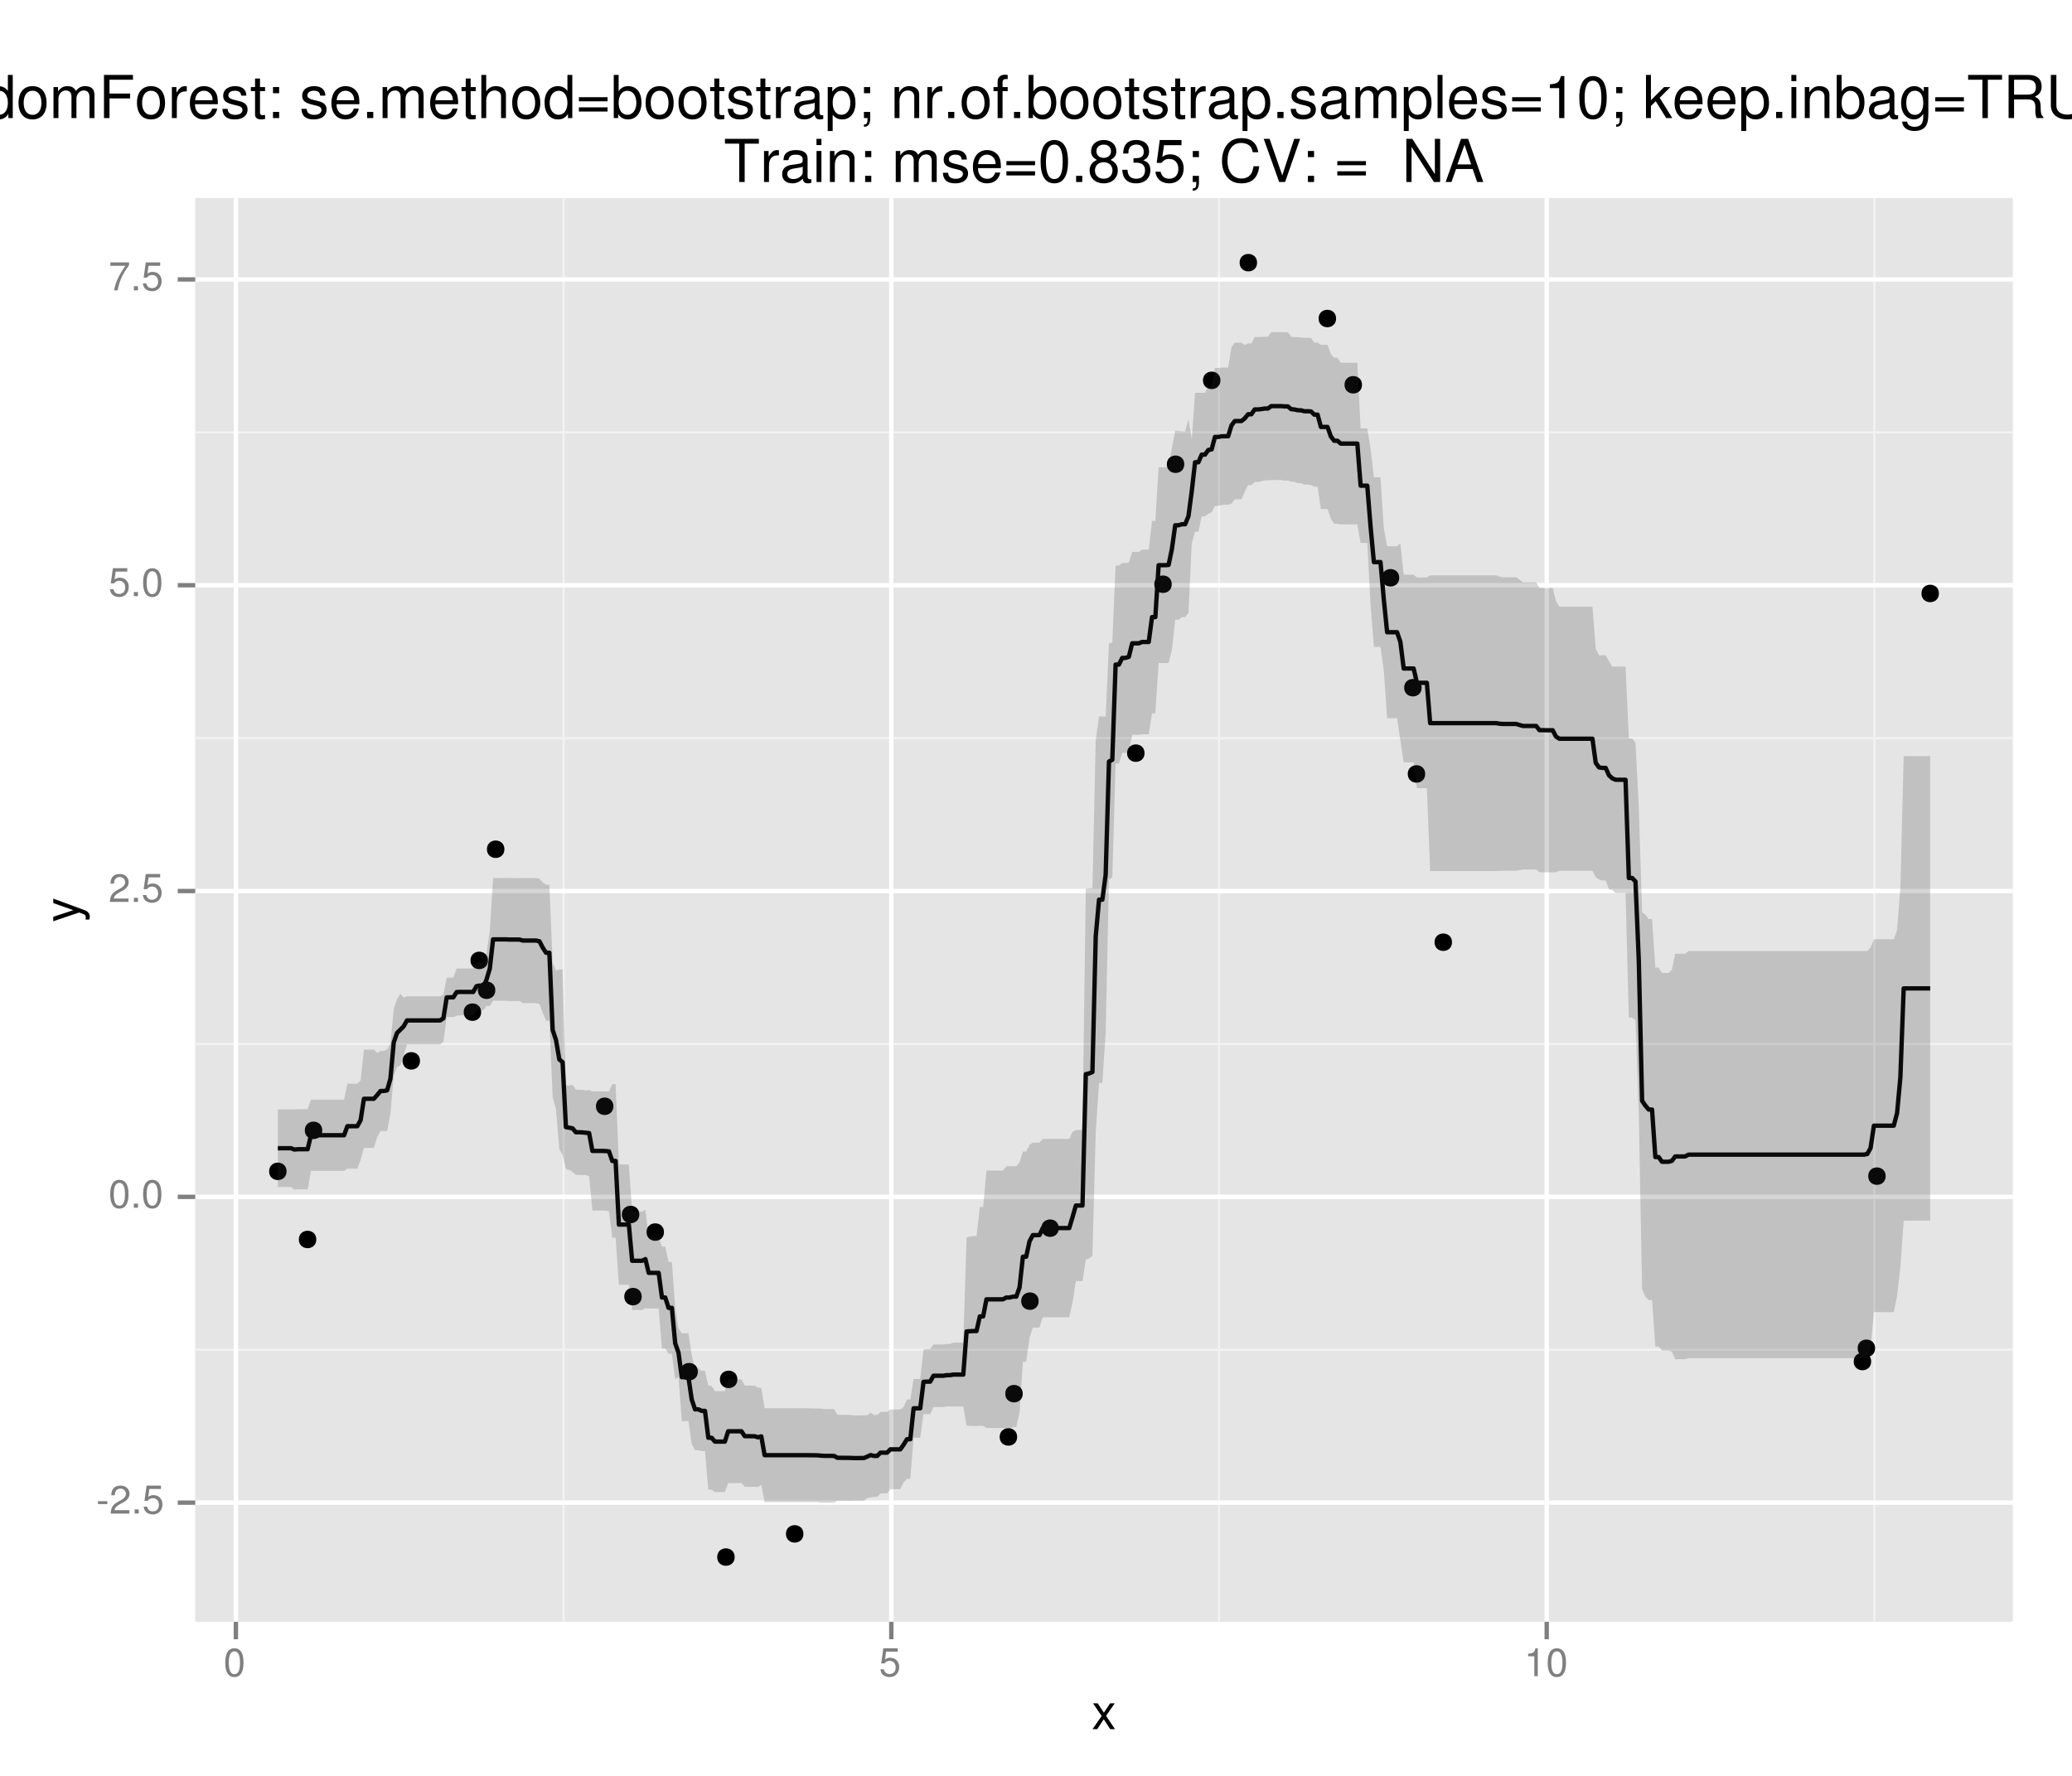 <?xml version="1.0" encoding="UTF-8"?>
<svg xmlns="http://www.w3.org/2000/svg" xmlns:xlink="http://www.w3.org/1999/xlink" width="504pt" height="432pt" viewBox="0 0 504 432" version="1.1">
<defs>
<g>
<symbol overflow="visible" id="glyph0-0">
<path style="stroke:none;" d=""/>
</symbol>
<symbol overflow="visible" id="glyph0-1">
<path style="stroke:none;" d="M 2.719 -3 L 0.438 -3 L 0.438 -2.297 L 2.719 -2.297 Z M 2.719 -3 "/>
</symbol>
<symbol overflow="visible" id="glyph0-2">
<path style="stroke:none;" d="M 4.859 -0.828 L 1.281 -0.828 C 1.359 -1.391 1.672 -1.75 2.5 -2.234 L 3.469 -2.75 C 4.406 -3.266 4.906 -3.969 4.906 -4.812 C 4.906 -5.375 4.672 -5.906 4.266 -6.266 C 3.859 -6.625 3.375 -6.797 2.719 -6.797 C 1.859 -6.797 1.219 -6.5 0.844 -5.922 C 0.609 -5.562 0.5 -5.125 0.484 -4.438 L 1.328 -4.438 C 1.359 -4.906 1.406 -5.188 1.531 -5.406 C 1.75 -5.812 2.188 -6.062 2.703 -6.062 C 3.469 -6.062 4.031 -5.516 4.031 -4.781 C 4.031 -4.25 3.719 -3.797 3.125 -3.438 L 2.234 -2.938 C 0.812 -2.141 0.406 -1.5 0.328 0 L 4.859 0 Z M 4.859 -0.828 "/>
</symbol>
<symbol overflow="visible" id="glyph0-3">
<path style="stroke:none;" d="M 1.828 -1 L 0.828 -1 L 0.828 0 L 1.828 0 Z M 1.828 -1 "/>
</symbol>
<symbol overflow="visible" id="glyph0-4">
<path style="stroke:none;" d="M 4.562 -6.797 L 1.062 -6.797 L 0.547 -3.094 L 1.328 -3.094 C 1.719 -3.562 2.047 -3.734 2.578 -3.734 C 3.484 -3.734 4.062 -3.109 4.062 -2.094 C 4.062 -1.125 3.484 -0.531 2.578 -0.531 C 1.828 -0.531 1.375 -0.906 1.188 -1.672 L 0.328 -1.672 C 0.453 -1.109 0.547 -0.844 0.75 -0.594 C 1.125 -0.078 1.828 0.219 2.594 0.219 C 3.969 0.219 4.922 -0.781 4.922 -2.219 C 4.922 -3.562 4.031 -4.484 2.719 -4.484 C 2.25 -4.484 1.859 -4.359 1.469 -4.062 L 1.734 -5.969 L 4.562 -5.969 Z M 4.562 -6.797 "/>
</symbol>
<symbol overflow="visible" id="glyph0-5">
<path style="stroke:none;" d="M 2.641 -6.797 C 2 -6.797 1.422 -6.531 1.078 -6.047 C 0.641 -5.453 0.406 -4.547 0.406 -3.297 C 0.406 -1 1.188 0.219 2.641 0.219 C 4.078 0.219 4.859 -1 4.859 -3.234 C 4.859 -4.562 4.656 -5.438 4.203 -6.047 C 3.844 -6.531 3.281 -6.797 2.641 -6.797 Z M 2.641 -6.047 C 3.547 -6.047 4 -5.125 4 -3.312 C 4 -1.375 3.562 -0.484 2.625 -0.484 C 1.734 -0.484 1.281 -1.422 1.281 -3.281 C 1.281 -5.141 1.734 -6.047 2.641 -6.047 Z M 2.641 -6.047 "/>
</symbol>
<symbol overflow="visible" id="glyph0-6">
<path style="stroke:none;" d="M 4.984 -6.797 L 0.438 -6.797 L 0.438 -5.969 L 4.109 -5.969 C 2.5 -3.656 1.828 -2.234 1.328 0 L 2.219 0 C 2.594 -2.172 3.453 -4.047 4.984 -6.094 Z M 4.984 -6.797 "/>
</symbol>
<symbol overflow="visible" id="glyph0-7">
<path style="stroke:none;" d="M 2.484 -4.844 L 2.484 0 L 3.328 0 L 3.328 -6.797 L 2.766 -6.797 C 2.469 -5.75 2.281 -5.609 0.984 -5.453 L 0.984 -4.844 Z M 2.484 -4.844 "/>
</symbol>
<symbol overflow="visible" id="glyph1-0">
<path style="stroke:none;" d=""/>
</symbol>
<symbol overflow="visible" id="glyph1-1">
<path style="stroke:none;" d="M 3.5 -3.25 L 5.609 -6.281 L 4.484 -6.281 L 2.969 -4.016 L 1.469 -6.281 L 0.328 -6.281 L 2.422 -3.203 L 0.203 0 L 1.344 0 L 2.938 -2.406 L 4.516 0 L 5.672 0 Z M 3.5 -3.25 "/>
</symbol>
<symbol overflow="visible" id="glyph2-0">
<path style="stroke:none;" d=""/>
</symbol>
<symbol overflow="visible" id="glyph2-1">
<path style="stroke:none;" d="M -6.281 -4.656 L -1.391 -2.922 L -6.281 -1.312 L -6.281 -0.234 L 0.031 -2.359 L 1.016 -1.984 C 1.469 -1.828 1.625 -1.594 1.625 -1.172 C 1.625 -1.031 1.609 -0.859 1.562 -0.641 L 2.453 -0.641 C 2.562 -0.859 2.609 -1.062 2.609 -1.312 C 2.609 -1.641 2.516 -1.984 2.312 -2.25 C 2.094 -2.562 1.828 -2.75 1.312 -2.938 L -6.281 -5.734 Z M -6.281 -4.656 "/>
</symbol>
<symbol overflow="visible" id="glyph3-0">
<path style="stroke:none;" d=""/>
</symbol>
<symbol overflow="visible" id="glyph3-1">
<path style="stroke:none;" d="M 1 -7.547 L 1 0 L 2.203 0 L 2.203 -3.922 C 2.203 -5 2.484 -5.703 3.047 -6.125 C 3.422 -6.391 3.781 -6.484 4.625 -6.5 L 4.625 -7.719 C 4.422 -7.75 4.328 -7.766 4.156 -7.766 C 3.391 -7.766 2.797 -7.297 2.109 -6.188 L 2.109 -7.547 Z M 1 -7.547 "/>
</symbol>
<symbol overflow="visible" id="glyph3-2">
<path style="stroke:none;" d="M 7.391 -3.375 C 7.391 -4.531 7.297 -5.219 7.094 -5.781 C 6.594 -7.016 5.453 -7.766 4.031 -7.766 C 1.938 -7.766 0.578 -6.156 0.578 -3.672 C 0.578 -1.203 1.891 0.328 4 0.328 C 5.734 0.328 6.922 -0.641 7.234 -2.297 L 6.016 -2.297 C 5.688 -1.297 5.016 -0.781 4.047 -0.781 C 3.281 -0.781 2.641 -1.125 2.234 -1.75 C 1.938 -2.188 1.844 -2.625 1.828 -3.375 Z M 1.859 -4.344 C 1.953 -5.75 2.812 -6.656 4.016 -6.656 C 5.203 -6.656 6.109 -5.672 6.109 -4.438 C 6.109 -4.406 6.109 -4.375 6.094 -4.344 Z M 1.859 -4.344 "/>
</symbol>
<symbol overflow="visible" id="glyph3-3">
<path style="stroke:none;" d="M 5.938 -7.547 L 5.938 -6.453 C 5.328 -7.344 4.594 -7.766 3.625 -7.766 C 1.719 -7.766 0.422 -6.094 0.422 -3.641 C 0.422 -2.406 0.75 -1.391 1.375 -0.672 C 1.938 -0.047 2.734 0.328 3.531 0.328 C 4.484 0.328 5.141 -0.078 5.812 -1.016 L 5.812 -0.641 C 5.812 0.391 5.688 1.016 5.391 1.422 C 5.078 1.875 4.453 2.125 3.719 2.125 C 3.172 2.125 2.672 1.984 2.344 1.734 C 2.078 1.516 1.953 1.312 1.891 0.859 L 0.656 0.859 C 0.797 2.297 1.906 3.141 3.672 3.141 C 4.797 3.141 5.766 2.781 6.25 2.172 C 6.828 1.484 7.047 0.531 7.047 -1.234 L 7.047 -7.547 Z M 3.766 -6.656 C 5.062 -6.656 5.812 -5.562 5.812 -3.672 C 5.812 -1.875 5.047 -0.781 3.781 -0.781 C 2.469 -0.781 1.672 -1.891 1.672 -3.719 C 1.672 -5.531 2.484 -6.656 3.766 -6.656 Z M 3.766 -6.656 "/>
</symbol>
<symbol overflow="visible" id="glyph3-4">
<path style="stroke:none;" d="M 2.75 -1.5 L 1.25 -1.5 L 1.25 0 L 2.75 0 Z M 2.75 -1.5 "/>
</symbol>
<symbol overflow="visible" id="glyph3-5">
<path style="stroke:none;" d="M 7.703 -0.703 C 7.578 -0.672 7.516 -0.672 7.453 -0.672 C 7.031 -0.672 6.797 -0.891 6.797 -1.266 L 6.797 -5.703 C 6.797 -7.047 5.812 -7.766 3.969 -7.766 C 2.859 -7.766 1.953 -7.453 1.453 -6.891 C 1.109 -6.5 0.969 -6.062 0.938 -5.312 L 2.141 -5.312 C 2.25 -6.234 2.797 -6.656 3.922 -6.656 C 5 -6.656 5.609 -6.25 5.609 -5.531 L 5.609 -5.219 C 5.609 -4.703 5.297 -4.5 4.344 -4.375 C 2.656 -4.156 2.391 -4.109 1.938 -3.922 C 1.047 -3.562 0.609 -2.875 0.609 -1.906 C 0.609 -0.531 1.562 0.328 3.078 0.328 C 4.031 0.328 4.797 0 5.641 -0.781 C 5.734 -0.016 6.109 0.328 6.891 0.328 C 7.125 0.328 7.312 0.297 7.703 0.203 Z M 5.609 -2.375 C 5.609 -1.969 5.484 -1.734 5.125 -1.391 C 4.641 -0.953 4.047 -0.719 3.344 -0.719 C 2.406 -0.719 1.859 -1.172 1.859 -1.938 C 1.859 -2.719 2.391 -3.125 3.672 -3.312 C 4.938 -3.484 5.203 -3.547 5.609 -3.734 Z M 5.609 -2.375 "/>
</symbol>
<symbol overflow="visible" id="glyph3-6">
<path style="stroke:none;" d="M 1.016 -7.547 L 1.016 0 L 2.219 0 L 2.219 -4.156 C 2.219 -5.703 3.031 -6.719 4.266 -6.719 C 5.219 -6.719 5.812 -6.141 5.812 -5.234 L 5.812 0 L 7.016 0 L 7.016 -5.703 C 7.016 -6.953 6.078 -7.766 4.625 -7.766 C 3.5 -7.766 2.781 -7.328 2.125 -6.281 L 2.125 -7.547 Z M 1.016 -7.547 "/>
</symbol>
<symbol overflow="visible" id="glyph3-7">
<path style="stroke:none;" d="M 7.125 -10.5 L 5.938 -10.5 L 5.938 -6.594 C 5.438 -7.359 4.625 -7.766 3.609 -7.766 C 1.656 -7.766 0.375 -6.188 0.375 -3.781 C 0.375 -1.234 1.625 0.328 3.656 0.328 C 4.703 0.328 5.422 -0.062 6.062 -1 L 6.062 0 L 7.125 0 Z M 3.812 -6.641 C 5.109 -6.641 5.938 -5.484 5.938 -3.688 C 5.938 -1.938 5.094 -0.797 3.828 -0.797 C 2.5 -0.797 1.625 -1.953 1.625 -3.719 C 1.625 -5.469 2.5 -6.641 3.812 -6.641 Z M 3.812 -6.641 "/>
</symbol>
<symbol overflow="visible" id="glyph3-8">
<path style="stroke:none;" d="M 3.922 -7.766 C 1.797 -7.766 0.516 -6.25 0.516 -3.719 C 0.516 -1.188 1.781 0.328 3.938 0.328 C 6.047 0.328 7.344 -1.188 7.344 -3.656 C 7.344 -6.266 6.094 -7.766 3.922 -7.766 Z M 3.938 -6.656 C 5.281 -6.656 6.094 -5.547 6.094 -3.672 C 6.094 -1.906 5.266 -0.781 3.938 -0.781 C 2.594 -0.781 1.766 -1.891 1.766 -3.719 C 1.766 -5.531 2.594 -6.656 3.938 -6.656 Z M 3.938 -6.656 "/>
</symbol>
<symbol overflow="visible" id="glyph3-9">
<path style="stroke:none;" d="M 1.016 -7.547 L 1.016 0 L 2.219 0 L 2.219 -4.734 C 2.219 -5.828 3.016 -6.719 3.984 -6.719 C 4.891 -6.719 5.391 -6.172 5.391 -5.203 L 5.391 0 L 6.594 0 L 6.594 -4.734 C 6.594 -5.828 7.391 -6.719 8.375 -6.719 C 9.25 -6.719 9.766 -6.156 9.766 -5.203 L 9.766 0 L 10.984 0 L 10.984 -5.656 C 10.984 -7.016 10.203 -7.766 8.781 -7.766 C 7.781 -7.766 7.172 -7.469 6.469 -6.609 C 6.016 -7.422 5.422 -7.766 4.438 -7.766 C 3.422 -7.766 2.766 -7.391 2.125 -6.484 L 2.125 -7.547 Z M 1.016 -7.547 "/>
</symbol>
<symbol overflow="visible" id="glyph3-10">
<path style="stroke:none;" d="M 2.641 -4.781 L 7.656 -4.781 L 7.656 -5.969 L 2.641 -5.969 L 2.641 -9.328 L 8.344 -9.328 L 8.344 -10.5 L 1.297 -10.5 L 1.297 0 L 2.641 0 Z M 2.641 -4.781 "/>
</symbol>
<symbol overflow="visible" id="glyph3-11">
<path style="stroke:none;" d="M 6.312 -5.453 C 6.297 -6.922 5.312 -7.766 3.578 -7.766 C 1.812 -7.766 0.672 -6.859 0.672 -5.453 C 0.672 -4.281 1.281 -3.719 3.062 -3.281 L 4.188 -3.016 C 5.031 -2.812 5.359 -2.5 5.359 -1.953 C 5.359 -1.25 4.656 -0.781 3.594 -0.781 C 2.953 -0.781 2.406 -0.969 2.109 -1.281 C 1.922 -1.5 1.828 -1.719 1.75 -2.25 L 0.484 -2.25 C 0.547 -0.5 1.531 0.328 3.5 0.328 C 5.406 0.328 6.609 -0.609 6.609 -2.062 C 6.609 -3.188 5.984 -3.797 4.484 -4.156 L 3.328 -4.438 C 2.344 -4.672 1.938 -4.984 1.938 -5.516 C 1.938 -6.203 2.547 -6.656 3.531 -6.656 C 4.5 -6.656 5.016 -6.234 5.047 -5.453 Z M 6.312 -5.453 "/>
</symbol>
<symbol overflow="visible" id="glyph3-12">
<path style="stroke:none;" d="M 3.656 -7.547 L 2.422 -7.547 L 2.422 -9.625 L 1.219 -9.625 L 1.219 -7.547 L 0.203 -7.547 L 0.203 -6.562 L 1.219 -6.562 L 1.219 -0.859 C 1.219 -0.094 1.75 0.328 2.672 0.328 C 2.969 0.328 3.25 0.297 3.656 0.234 L 3.656 -0.781 C 3.5 -0.734 3.312 -0.719 3.078 -0.719 C 2.562 -0.719 2.422 -0.859 2.422 -1.391 L 2.422 -6.562 L 3.656 -6.562 Z M 3.656 -7.547 "/>
</symbol>
<symbol overflow="visible" id="glyph3-13">
<path style="stroke:none;" d="M 3.078 -1.5 L 1.578 -1.5 L 1.578 0 L 3.078 0 Z M 3.078 -7.547 L 1.578 -7.547 L 1.578 -6.047 L 3.078 -6.047 Z M 3.078 -7.547 "/>
</symbol>
<symbol overflow="visible" id="glyph3-14">
<path style="stroke:none;" d=""/>
</symbol>
<symbol overflow="visible" id="glyph3-15">
<path style="stroke:none;" d="M 1.016 -10.5 L 1.016 0 L 2.203 0 L 2.203 -4.156 C 2.203 -5.703 3.016 -6.719 4.25 -6.719 C 4.641 -6.719 5.031 -6.578 5.312 -6.375 C 5.656 -6.125 5.812 -5.766 5.812 -5.234 L 5.812 0 L 7 0 L 7 -5.703 C 7 -6.969 6.094 -7.766 4.625 -7.766 C 3.562 -7.766 2.906 -7.438 2.203 -6.516 L 2.203 -10.5 Z M 1.016 -10.5 "/>
</symbol>
<symbol overflow="visible" id="glyph3-16">
<path style="stroke:none;" d="M 7.688 -5.078 L 0.719 -5.078 L 0.719 -4.078 L 7.688 -4.078 Z M 7.688 -2.609 L 0.719 -2.609 L 0.719 -1.594 L 7.688 -1.594 Z M 7.688 -2.609 "/>
</symbol>
<symbol overflow="visible" id="glyph3-17">
<path style="stroke:none;" d="M 0.781 -10.5 L 0.781 0 L 1.859 0 L 1.859 -0.969 C 2.438 -0.094 3.203 0.328 4.25 0.328 C 6.234 0.328 7.531 -1.297 7.531 -3.797 C 7.531 -6.25 6.297 -7.766 4.312 -7.766 C 3.266 -7.766 2.531 -7.375 1.969 -6.531 L 1.969 -10.5 Z M 4.078 -6.641 C 5.422 -6.641 6.281 -5.469 6.281 -3.672 C 6.281 -1.953 5.391 -0.797 4.078 -0.797 C 2.812 -0.797 1.969 -1.938 1.969 -3.719 C 1.969 -5.484 2.812 -6.641 4.078 -6.641 Z M 4.078 -6.641 "/>
</symbol>
<symbol overflow="visible" id="glyph3-18">
<path style="stroke:none;" d="M 0.781 3.141 L 1.984 3.141 L 1.984 -0.797 C 2.625 -0.016 3.328 0.328 4.312 0.328 C 6.25 0.328 7.531 -1.234 7.531 -3.641 C 7.531 -6.188 6.297 -7.766 4.297 -7.766 C 3.266 -7.766 2.453 -7.297 1.891 -6.406 L 1.891 -7.547 L 0.781 -7.547 Z M 4.094 -6.641 C 5.422 -6.641 6.281 -5.469 6.281 -3.672 C 6.281 -1.953 5.406 -0.797 4.094 -0.797 C 2.828 -0.797 1.984 -1.938 1.984 -3.719 C 1.984 -5.484 2.828 -6.641 4.094 -6.641 Z M 4.094 -6.641 "/>
</symbol>
<symbol overflow="visible" id="glyph3-19">
<path style="stroke:none;" d="M 3.094 -7.547 L 1.594 -7.547 L 1.594 -6.047 L 3.094 -6.047 Z M 1.578 -1.5 L 1.578 0 L 2.453 0 L 2.453 0.266 C 2.453 1.25 2.266 1.547 1.578 1.562 L 1.578 2.125 C 2.594 2.125 3.094 1.469 3.094 0.234 L 3.094 -1.5 Z M 1.578 -1.5 "/>
</symbol>
<symbol overflow="visible" id="glyph3-20">
<path style="stroke:none;" d="M 3.719 -7.547 L 2.469 -7.547 L 2.469 -8.734 C 2.469 -9.234 2.75 -9.5 3.297 -9.5 C 3.406 -9.5 3.438 -9.5 3.719 -9.484 L 3.719 -10.469 C 3.438 -10.531 3.281 -10.547 3.047 -10.547 C 1.938 -10.547 1.266 -9.906 1.266 -8.828 L 1.266 -7.547 L 0.266 -7.547 L 0.266 -6.562 L 1.266 -6.562 L 1.266 0 L 2.469 0 L 2.469 -6.562 L 3.719 -6.562 Z M 3.719 -7.547 "/>
</symbol>
<symbol overflow="visible" id="glyph3-21">
<path style="stroke:none;" d="M 2.188 -10.5 L 0.984 -10.5 L 0.984 0 L 2.188 0 Z M 2.188 -10.5 "/>
</symbol>
<symbol overflow="visible" id="glyph3-22">
<path style="stroke:none;" d="M 3.734 -7.281 L 3.734 0 L 5 0 L 5 -10.219 L 4.156 -10.219 C 3.719 -8.641 3.422 -8.422 1.469 -8.188 L 1.469 -7.281 Z M 3.734 -7.281 "/>
</symbol>
<symbol overflow="visible" id="glyph3-23">
<path style="stroke:none;" d="M 3.969 -10.219 C 3.016 -10.219 2.141 -9.797 1.609 -9.094 C 0.953 -8.203 0.625 -6.828 0.625 -4.938 C 0.625 -1.5 1.766 0.328 3.969 0.328 C 6.125 0.328 7.297 -1.5 7.297 -4.859 C 7.297 -6.844 6.984 -8.172 6.312 -9.094 C 5.781 -9.812 4.922 -10.219 3.969 -10.219 Z M 3.969 -9.094 C 5.328 -9.094 6 -7.703 6 -4.969 C 6 -2.078 5.344 -0.719 3.938 -0.719 C 2.594 -0.719 1.922 -2.125 1.922 -4.922 C 1.922 -7.719 2.594 -9.094 3.969 -9.094 Z M 3.969 -9.094 "/>
</symbol>
<symbol overflow="visible" id="glyph3-24">
<path style="stroke:none;" d="M 2.031 -10.5 L 0.828 -10.5 L 0.828 0 L 2.031 0 L 2.031 -2.938 L 3.203 -4.094 L 5.75 0 L 7.234 0 L 4.156 -4.938 L 6.766 -7.547 L 5.234 -7.547 L 2.031 -4.344 Z M 2.031 -10.5 "/>
</symbol>
<symbol overflow="visible" id="glyph3-25">
<path style="stroke:none;" d="M 2.156 -7.547 L 0.969 -7.547 L 0.969 0 L 2.156 0 Z M 2.156 -10.5 L 0.953 -10.5 L 0.953 -8.984 L 2.156 -8.984 Z M 2.156 -10.5 "/>
</symbol>
<symbol overflow="visible" id="glyph3-26">
<path style="stroke:none;" d="M 5.094 -9.328 L 8.547 -9.328 L 8.547 -10.5 L 0.297 -10.5 L 0.297 -9.328 L 3.766 -9.328 L 3.766 0 L 5.094 0 Z M 5.094 -9.328 "/>
</symbol>
<symbol overflow="visible" id="glyph3-27">
<path style="stroke:none;" d="M 2.672 -4.531 L 6.141 -4.531 C 7.328 -4.531 7.859 -3.953 7.859 -2.656 L 7.844 -1.719 C 7.844 -1.062 7.969 -0.438 8.156 0 L 9.781 0 L 9.781 -0.328 C 9.281 -0.672 9.172 -1.047 9.141 -2.453 C 9.141 -4.172 8.859 -4.703 7.719 -5.188 C 8.906 -5.766 9.375 -6.5 9.375 -7.688 C 9.375 -9.516 8.234 -10.5 6.188 -10.5 L 1.344 -10.5 L 1.344 0 L 2.672 0 Z M 2.672 -5.703 L 2.672 -9.328 L 5.922 -9.328 C 6.672 -9.328 7.109 -9.203 7.438 -8.922 C 7.797 -8.609 7.984 -8.141 7.984 -7.5 C 7.984 -6.266 7.344 -5.703 5.922 -5.703 Z M 2.672 -5.703 "/>
</symbol>
<symbol overflow="visible" id="glyph3-28">
<path style="stroke:none;" d="M 7.953 -10.5 L 7.953 -3.125 C 7.953 -1.719 6.922 -0.844 5.25 -0.844 C 4.469 -0.844 3.828 -1.031 3.328 -1.391 C 2.812 -1.797 2.562 -2.328 2.562 -3.125 L 2.562 -10.5 L 1.219 -10.5 L 1.219 -3.125 C 1.219 -1 2.75 0.328 5.25 0.328 C 7.703 0.328 9.297 -1.016 9.297 -3.125 L 9.297 -10.5 Z M 7.953 -10.5 "/>
</symbol>
<symbol overflow="visible" id="glyph3-29">
<path style="stroke:none;" d="M 2.641 -4.781 L 8.359 -4.781 L 8.359 -5.969 L 2.641 -5.969 L 2.641 -9.328 L 8.578 -9.328 L 8.578 -10.5 L 1.297 -10.5 L 1.297 0 L 8.828 0 L 8.828 -1.188 L 2.641 -1.188 Z M 2.641 -4.781 "/>
</symbol>
<symbol overflow="visible" id="glyph3-30">
<path style="stroke:none;" d="M 6.859 -10.219 L 1.578 -10.219 L 0.828 -4.656 L 1.984 -4.656 C 2.578 -5.359 3.062 -5.609 3.859 -5.609 C 5.234 -5.609 6.094 -4.672 6.094 -3.156 C 6.094 -1.688 5.25 -0.797 3.859 -0.797 C 2.75 -0.797 2.078 -1.359 1.766 -2.5 L 0.5 -2.5 C 0.672 -1.672 0.828 -1.266 1.125 -0.891 C 1.703 -0.109 2.734 0.328 3.891 0.328 C 5.953 0.328 7.391 -1.172 7.391 -3.328 C 7.391 -5.344 6.047 -6.734 4.094 -6.734 C 3.375 -6.734 2.797 -6.547 2.203 -6.109 L 2.609 -8.953 L 6.859 -8.953 Z M 6.859 -10.219 "/>
</symbol>
<symbol overflow="visible" id="glyph3-31">
<path style="stroke:none;" d="M 5.641 -5.375 C 6.688 -6 7.031 -6.531 7.031 -7.484 C 7.031 -9.094 5.781 -10.219 3.969 -10.219 C 2.156 -10.219 0.891 -9.094 0.891 -7.484 C 0.891 -6.547 1.234 -6.016 2.281 -5.375 C 1.109 -4.812 0.531 -3.969 0.531 -2.844 C 0.531 -0.969 1.938 0.328 3.969 0.328 C 5.984 0.328 7.391 -0.969 7.391 -2.828 C 7.391 -3.969 6.812 -4.812 5.641 -5.375 Z M 3.969 -9.094 C 5.047 -9.094 5.734 -8.453 5.734 -7.469 C 5.734 -6.516 5.031 -5.875 3.969 -5.875 C 2.891 -5.875 2.188 -6.516 2.188 -7.484 C 2.188 -8.453 2.891 -9.094 3.969 -9.094 Z M 3.969 -4.812 C 5.234 -4.812 6.094 -4 6.094 -2.812 C 6.094 -1.594 5.234 -0.797 3.938 -0.797 C 2.688 -0.797 1.828 -1.609 1.828 -2.812 C 1.828 -4 2.688 -4.812 3.969 -4.812 Z M 3.969 -4.812 "/>
</symbol>
<symbol overflow="visible" id="glyph3-32">
<path style="stroke:none;" d="M 3.188 -4.688 L 3.344 -4.688 L 3.875 -4.703 C 5.266 -4.703 6 -4.062 6 -2.844 C 6 -1.562 5.203 -0.797 3.875 -0.797 C 2.5 -0.797 1.812 -1.484 1.734 -2.969 L 0.469 -2.969 C 0.516 -2.141 0.656 -1.609 0.906 -1.156 C 1.422 -0.172 2.438 0.328 3.828 0.328 C 5.938 0.328 7.297 -0.922 7.297 -2.859 C 7.297 -4.156 6.781 -4.875 5.562 -5.281 C 6.516 -5.656 6.984 -6.375 6.984 -7.406 C 6.984 -9.156 5.812 -10.219 3.875 -10.219 C 1.812 -10.219 0.719 -9.094 0.672 -6.922 L 1.938 -6.922 C 1.953 -7.531 2.016 -7.875 2.172 -8.203 C 2.469 -8.766 3.094 -9.109 3.891 -9.109 C 5.016 -9.109 5.688 -8.438 5.688 -7.359 C 5.688 -6.641 5.438 -6.203 4.875 -5.984 C 4.531 -5.828 4.078 -5.781 3.188 -5.766 Z M 3.188 -4.688 "/>
</symbol>
<symbol overflow="visible" id="glyph3-33">
<path style="stroke:none;" d="M 9.531 -7.25 C 9.125 -9.547 7.797 -10.672 5.484 -10.672 C 4.078 -10.672 2.938 -10.234 2.156 -9.359 C 1.203 -8.328 0.688 -6.828 0.688 -5.125 C 0.688 -3.406 1.219 -1.922 2.219 -0.891 C 3.031 -0.062 4.062 0.328 5.438 0.328 C 8 0.328 9.438 -1.047 9.75 -3.828 L 8.375 -3.828 C 8.25 -3.109 8.109 -2.625 7.891 -2.203 C 7.469 -1.344 6.562 -0.844 5.453 -0.844 C 3.359 -0.844 2.031 -2.516 2.031 -5.141 C 2.031 -7.844 3.297 -9.5 5.328 -9.5 C 6.188 -9.5 6.969 -9.234 7.406 -8.828 C 7.797 -8.469 8.016 -8.031 8.172 -7.25 Z M 9.531 -7.25 "/>
</symbol>
<symbol overflow="visible" id="glyph3-34">
<path style="stroke:none;" d="M 5.641 0 L 9.297 -10.5 L 7.859 -10.5 L 4.953 -1.609 L 1.875 -10.5 L 0.438 -10.5 L 4.203 0 Z M 5.641 0 "/>
</symbol>
<symbol overflow="visible" id="glyph3-35">
<path style="stroke:none;" d="M 9.312 -10.5 L 8.031 -10.5 L 8.031 -1.922 L 2.547 -10.5 L 1.094 -10.5 L 1.094 0 L 2.359 0 L 2.359 -8.516 L 7.797 0 L 9.312 0 Z M 9.312 -10.5 "/>
</symbol>
<symbol overflow="visible" id="glyph3-36">
<path style="stroke:none;" d="M 6.828 -3.156 L 7.906 0 L 9.406 0 L 5.719 -10.5 L 3.984 -10.5 L 0.25 0 L 1.672 0 L 2.781 -3.156 Z M 6.453 -4.281 L 3.109 -4.281 L 4.844 -9.062 Z M 6.453 -4.281 "/>
</symbol>
</g>
<clipPath id="clip1">
  <path d="M 47.488 48.152 L 490 48.152 L 490 395 L 47.488 395 Z M 47.488 48.152 "/>
</clipPath>
<clipPath id="clip2">
  <path d="M 47.488 328 L 490 328 L 490 329 L 47.488 329 Z M 47.488 328 "/>
</clipPath>
<clipPath id="clip3">
  <path d="M 47.488 253 L 490 253 L 490 255 L 47.488 255 Z M 47.488 253 "/>
</clipPath>
<clipPath id="clip4">
  <path d="M 47.488 179 L 490 179 L 490 180 L 47.488 180 Z M 47.488 179 "/>
</clipPath>
<clipPath id="clip5">
  <path d="M 47.488 104 L 490 104 L 490 106 L 47.488 106 Z M 47.488 104 "/>
</clipPath>
<clipPath id="clip6">
  <path d="M 136 48.152 L 138 48.152 L 138 395 L 136 395 Z M 136 48.152 "/>
</clipPath>
<clipPath id="clip7">
  <path d="M 296 48.152 L 297 48.152 L 297 395 L 296 395 Z M 296 48.152 "/>
</clipPath>
<clipPath id="clip8">
  <path d="M 455 48.152 L 457 48.152 L 457 395 L 455 395 Z M 455 48.152 "/>
</clipPath>
<clipPath id="clip9">
  <path d="M 47.488 365 L 490.602 365 L 490.602 367 L 47.488 367 Z M 47.488 365 "/>
</clipPath>
<clipPath id="clip10">
  <path d="M 47.488 290 L 490.602 290 L 490.602 292 L 47.488 292 Z M 47.488 290 "/>
</clipPath>
<clipPath id="clip11">
  <path d="M 47.488 216 L 490.602 216 L 490.602 218 L 47.488 218 Z M 47.488 216 "/>
</clipPath>
<clipPath id="clip12">
  <path d="M 47.488 141 L 490.602 141 L 490.602 143 L 47.488 143 Z M 47.488 141 "/>
</clipPath>
<clipPath id="clip13">
  <path d="M 47.488 67 L 490.602 67 L 490.602 69 L 47.488 69 Z M 47.488 67 "/>
</clipPath>
<clipPath id="clip14">
  <path d="M 56 48.152 L 58 48.152 L 58 395.516 L 56 395.516 Z M 56 48.152 "/>
</clipPath>
<clipPath id="clip15">
  <path d="M 216 48.152 L 218 48.152 L 218 395.516 L 216 395.516 Z M 216 48.152 "/>
</clipPath>
<clipPath id="clip16">
  <path d="M 375 48.152 L 377 48.152 L 377 395.516 L 375 395.516 Z M 375 48.152 "/>
</clipPath>
</defs>
<g id="surface7">
<rect x="0" y="0" width="504" height="432" style="fill:rgb(100%,100%,100%);fill-opacity:1;stroke:none;"/>
<rect x="0" y="0" width="504" height="432" style="fill:rgb(100%,100%,100%);fill-opacity:1;stroke:none;"/>
<path style="fill:none;stroke-width:1.063;stroke-linecap:round;stroke-linejoin:round;stroke:rgb(100%,100%,100%);stroke-opacity:1;stroke-miterlimit:10;" d="M 0 432 L 504 432 L 504 0 L 0 0 Z M 0 432 "/>
<g clip-path="url(#clip1)" clip-rule="nonzero">
<path style=" stroke:none;fill-rule:nonzero;fill:rgb(89.804%,89.804%,89.804%);fill-opacity:1;" d="M 47.488 394.512 L 489.602 394.512 L 489.602 48.148 L 47.488 48.148 Z M 47.488 394.512 "/>
</g>
<g clip-path="url(#clip2)" clip-rule="nonzero">
<path style="fill:none;stroke-width:0.531;stroke-linecap:butt;stroke-linejoin:round;stroke:rgb(94.902%,94.902%,94.902%);stroke-opacity:1;stroke-miterlimit:10;" d="M 47.488 328.34 L 489.602 328.34 "/>
</g>
<g clip-path="url(#clip3)" clip-rule="nonzero">
<path style="fill:none;stroke-width:0.531;stroke-linecap:butt;stroke-linejoin:round;stroke:rgb(94.902%,94.902%,94.902%);stroke-opacity:1;stroke-miterlimit:10;" d="M 47.488 253.949 L 489.602 253.949 "/>
</g>
<g clip-path="url(#clip4)" clip-rule="nonzero">
<path style="fill:none;stroke-width:0.531;stroke-linecap:butt;stroke-linejoin:round;stroke:rgb(94.902%,94.902%,94.902%);stroke-opacity:1;stroke-miterlimit:10;" d="M 47.488 179.562 L 489.602 179.562 "/>
</g>
<g clip-path="url(#clip5)" clip-rule="nonzero">
<path style="fill:none;stroke-width:0.531;stroke-linecap:butt;stroke-linejoin:round;stroke:rgb(94.902%,94.902%,94.902%);stroke-opacity:1;stroke-miterlimit:10;" d="M 47.488 105.172 L 489.602 105.172 "/>
</g>
<g clip-path="url(#clip6)" clip-rule="nonzero">
<path style="fill:none;stroke-width:0.531;stroke-linecap:butt;stroke-linejoin:round;stroke:rgb(94.902%,94.902%,94.902%);stroke-opacity:1;stroke-miterlimit:10;" d="M 137.09 394.512 L 137.09 48.152 "/>
</g>
<g clip-path="url(#clip7)" clip-rule="nonzero">
<path style="fill:none;stroke-width:0.531;stroke-linecap:butt;stroke-linejoin:round;stroke:rgb(94.902%,94.902%,94.902%);stroke-opacity:1;stroke-miterlimit:10;" d="M 296.516 394.512 L 296.516 48.152 "/>
</g>
<g clip-path="url(#clip8)" clip-rule="nonzero">
<path style="fill:none;stroke-width:0.531;stroke-linecap:butt;stroke-linejoin:round;stroke:rgb(94.902%,94.902%,94.902%);stroke-opacity:1;stroke-miterlimit:10;" d="M 455.938 394.512 L 455.938 48.152 "/>
</g>
<g clip-path="url(#clip9)" clip-rule="nonzero">
<path style="fill:none;stroke-width:1.063;stroke-linecap:butt;stroke-linejoin:round;stroke:rgb(100%,100%,100%);stroke-opacity:1;stroke-miterlimit:10;" d="M 47.488 365.535 L 489.602 365.535 "/>
</g>
<g clip-path="url(#clip10)" clip-rule="nonzero">
<path style="fill:none;stroke-width:1.063;stroke-linecap:butt;stroke-linejoin:round;stroke:rgb(100%,100%,100%);stroke-opacity:1;stroke-miterlimit:10;" d="M 47.488 291.145 L 489.602 291.145 "/>
</g>
<g clip-path="url(#clip11)" clip-rule="nonzero">
<path style="fill:none;stroke-width:1.063;stroke-linecap:butt;stroke-linejoin:round;stroke:rgb(100%,100%,100%);stroke-opacity:1;stroke-miterlimit:10;" d="M 47.488 216.754 L 489.602 216.754 "/>
</g>
<g clip-path="url(#clip12)" clip-rule="nonzero">
<path style="fill:none;stroke-width:1.063;stroke-linecap:butt;stroke-linejoin:round;stroke:rgb(100%,100%,100%);stroke-opacity:1;stroke-miterlimit:10;" d="M 47.488 142.367 L 489.602 142.367 "/>
</g>
<g clip-path="url(#clip13)" clip-rule="nonzero">
<path style="fill:none;stroke-width:1.063;stroke-linecap:butt;stroke-linejoin:round;stroke:rgb(100%,100%,100%);stroke-opacity:1;stroke-miterlimit:10;" d="M 47.488 67.977 L 489.602 67.977 "/>
</g>
<g clip-path="url(#clip14)" clip-rule="nonzero">
<path style="fill:none;stroke-width:1.063;stroke-linecap:butt;stroke-linejoin:round;stroke:rgb(100%,100%,100%);stroke-opacity:1;stroke-miterlimit:10;" d="M 57.379 394.512 L 57.379 48.152 "/>
</g>
<g clip-path="url(#clip15)" clip-rule="nonzero">
<path style="fill:none;stroke-width:1.063;stroke-linecap:butt;stroke-linejoin:round;stroke:rgb(100%,100%,100%);stroke-opacity:1;stroke-miterlimit:10;" d="M 216.805 394.512 L 216.805 48.152 "/>
</g>
<g clip-path="url(#clip16)" clip-rule="nonzero">
<path style="fill:none;stroke-width:1.063;stroke-linecap:butt;stroke-linejoin:round;stroke:rgb(100%,100%,100%);stroke-opacity:1;stroke-miterlimit:10;" d="M 376.227 394.512 L 376.227 48.152 "/>
</g>
<path style=" stroke:none;fill-rule:nonzero;fill:rgb(0%,0%,0%);fill-opacity:1;" d="M 178.707 378.77 C 178.707 381.605 174.453 381.605 174.453 378.77 C 174.453 375.934 178.707 375.934 178.707 378.77 "/>
<path style=" stroke:none;fill-rule:nonzero;fill:rgb(0%,0%,0%);fill-opacity:1;" d="M 78.391 274.965 C 78.391 277.797 74.137 277.797 74.137 274.965 C 74.137 272.129 78.391 272.129 78.391 274.965 "/>
<path style=" stroke:none;fill-rule:nonzero;fill:rgb(0%,0%,0%);fill-opacity:1;" d="M 278.406 183.207 C 278.406 186.043 274.152 186.043 274.152 183.207 C 274.152 180.375 278.406 180.375 278.406 183.207 "/>
<path style=" stroke:none;fill-rule:nonzero;fill:rgb(0%,0%,0%);fill-opacity:1;" d="M 288.074 112.934 C 288.074 115.766 283.824 115.766 283.824 112.934 C 283.824 110.098 288.074 110.098 288.074 112.934 "/>
<path style=" stroke:none;fill-rule:nonzero;fill:rgb(0%,0%,0%);fill-opacity:1;" d="M 248.773 339.023 C 248.773 341.859 244.52 341.859 244.52 339.023 C 244.52 336.188 248.773 336.188 248.773 339.023 "/>
<path style=" stroke:none;fill-rule:nonzero;fill:rgb(0%,0%,0%);fill-opacity:1;" d="M 456.113 327.977 C 456.113 330.812 451.859 330.812 451.859 327.977 C 451.859 325.145 456.113 325.145 456.113 327.977 "/>
<path style=" stroke:none;fill-rule:nonzero;fill:rgb(0%,0%,0%);fill-opacity:1;" d="M 247.414 349.551 C 247.414 352.383 243.16 352.383 243.16 349.551 C 243.16 346.715 247.414 346.715 247.414 349.551 "/>
<path style=" stroke:none;fill-rule:nonzero;fill:rgb(0%,0%,0%);fill-opacity:1;" d="M 340.359 140.555 C 340.359 143.387 336.105 143.387 336.105 140.555 C 336.105 137.719 340.359 137.719 340.359 140.555 "/>
<path style=" stroke:none;fill-rule:nonzero;fill:rgb(0%,0%,0%);fill-opacity:1;" d="M 296.863 92.523 C 296.863 95.359 292.609 95.359 292.609 92.523 C 292.609 89.688 296.863 89.688 296.863 92.523 "/>
<path style=" stroke:none;fill-rule:nonzero;fill:rgb(0%,0%,0%);fill-opacity:1;" d="M 102.168 258.066 C 102.168 260.902 97.918 260.902 97.918 258.066 C 97.918 255.23 102.168 255.23 102.168 258.066 "/>
<path style=" stroke:none;fill-rule:nonzero;fill:rgb(0%,0%,0%);fill-opacity:1;" d="M 161.508 299.715 C 161.508 302.551 157.258 302.551 157.258 299.715 C 157.258 296.879 161.508 296.879 161.508 299.715 "/>
<path style=" stroke:none;fill-rule:nonzero;fill:rgb(0%,0%,0%);fill-opacity:1;" d="M 76.941 301.512 C 76.941 304.348 72.688 304.348 72.688 301.512 C 72.688 298.68 76.941 298.68 76.941 301.512 "/>
<path style=" stroke:none;fill-rule:nonzero;fill:rgb(0%,0%,0%);fill-opacity:1;" d="M 195.43 373.129 C 195.43 375.965 191.176 375.965 191.176 373.129 C 191.176 370.293 195.43 370.293 195.43 373.129 "/>
<path style=" stroke:none;fill-rule:nonzero;fill:rgb(0%,0%,0%);fill-opacity:1;" d="M 455.148 331.207 C 455.148 334.039 450.895 334.039 450.895 331.207 C 450.895 328.371 455.148 328.371 455.148 331.207 "/>
<path style=" stroke:none;fill-rule:nonzero;fill:rgb(0%,0%,0%);fill-opacity:1;" d="M 346.672 188.27 C 346.672 191.105 342.422 191.105 342.422 188.27 C 342.422 185.434 346.672 185.434 346.672 188.27 "/>
<path style=" stroke:none;fill-rule:nonzero;fill:rgb(0%,0%,0%);fill-opacity:1;" d="M 324.996 77.48 C 324.996 80.316 320.742 80.316 320.742 77.48 C 320.742 74.648 324.996 74.648 324.996 77.48 "/>
<path style=" stroke:none;fill-rule:nonzero;fill:rgb(0%,0%,0%);fill-opacity:1;" d="M 471.629 144.363 C 471.629 147.199 467.379 147.199 467.379 144.363 C 467.379 141.527 471.629 141.527 471.629 144.363 "/>
<path style=" stroke:none;fill-rule:nonzero;fill:rgb(0%,0%,0%);fill-opacity:1;" d="M 331.297 93.602 C 331.297 96.438 327.043 96.438 327.043 93.602 C 327.043 90.77 331.297 90.77 331.297 93.602 "/>
<path style=" stroke:none;fill-rule:nonzero;fill:rgb(0%,0%,0%);fill-opacity:1;" d="M 353.191 229.203 C 353.191 232.035 348.938 232.035 348.938 229.203 C 348.938 226.367 353.191 226.367 353.191 229.203 "/>
<path style=" stroke:none;fill-rule:nonzero;fill:rgb(0%,0%,0%);fill-opacity:1;" d="M 285.02 142.117 C 285.02 144.953 280.77 144.953 280.77 142.117 C 280.77 139.281 285.02 139.281 285.02 142.117 "/>
<path style=" stroke:none;fill-rule:nonzero;fill:rgb(0%,0%,0%);fill-opacity:1;" d="M 305.777 63.895 C 305.777 66.73 301.527 66.73 301.527 63.895 C 301.527 61.062 305.777 61.062 305.777 63.895 "/>
<path style=" stroke:none;fill-rule:nonzero;fill:rgb(0%,0%,0%);fill-opacity:1;" d="M 179.363 335.547 C 179.363 338.383 175.109 338.383 175.109 335.547 C 175.109 332.711 179.363 332.711 179.363 335.547 "/>
<path style=" stroke:none;fill-rule:nonzero;fill:rgb(0%,0%,0%);fill-opacity:1;" d="M 120.484 240.887 C 120.484 243.723 116.234 243.723 116.234 240.887 C 116.234 238.051 120.484 238.051 120.484 240.887 "/>
<path style=" stroke:none;fill-rule:nonzero;fill:rgb(0%,0%,0%);fill-opacity:1;" d="M 458.68 286.105 C 458.68 288.941 454.426 288.941 454.426 286.105 C 454.426 283.273 458.68 283.273 458.68 286.105 "/>
<path style=" stroke:none;fill-rule:nonzero;fill:rgb(0%,0%,0%);fill-opacity:1;" d="M 345.805 167.289 C 345.805 170.125 341.551 170.125 341.551 167.289 C 341.551 164.453 345.805 164.453 345.805 167.289 "/>
<path style=" stroke:none;fill-rule:nonzero;fill:rgb(0%,0%,0%);fill-opacity:1;" d="M 69.707 284.938 C 69.707 287.773 65.457 287.773 65.457 284.938 C 65.457 282.105 69.707 282.105 69.707 284.938 "/>
<path style=" stroke:none;fill-rule:nonzero;fill:rgb(0%,0%,0%);fill-opacity:1;" d="M 257.551 298.762 C 257.551 301.598 253.301 301.598 253.301 298.762 C 253.301 295.93 257.551 295.93 257.551 298.762 "/>
<path style=" stroke:none;fill-rule:nonzero;fill:rgb(0%,0%,0%);fill-opacity:1;" d="M 149.207 269.113 C 149.207 271.945 144.957 271.945 144.957 269.113 C 144.957 266.277 149.207 266.277 149.207 269.113 "/>
<path style=" stroke:none;fill-rule:nonzero;fill:rgb(0%,0%,0%);fill-opacity:1;" d="M 155.516 295.438 C 155.516 298.27 151.262 298.27 151.262 295.438 C 151.262 292.602 155.516 292.602 155.516 295.438 "/>
<path style=" stroke:none;fill-rule:nonzero;fill:rgb(0%,0%,0%);fill-opacity:1;" d="M 118.695 233.629 C 118.695 236.465 114.445 236.465 114.445 233.629 C 114.445 230.793 118.695 230.793 118.695 233.629 "/>
<path style=" stroke:none;fill-rule:nonzero;fill:rgb(0%,0%,0%);fill-opacity:1;" d="M 122.695 206.586 C 122.695 209.418 118.441 209.418 118.441 206.586 C 118.441 203.75 122.695 203.75 122.695 206.586 "/>
<path style=" stroke:none;fill-rule:nonzero;fill:rgb(0%,0%,0%);fill-opacity:1;" d="M 117.043 246.215 C 117.043 249.051 112.789 249.051 112.789 246.215 C 112.789 243.383 117.043 243.383 117.043 246.215 "/>
<path style=" stroke:none;fill-rule:nonzero;fill:rgb(0%,0%,0%);fill-opacity:1;" d="M 156.098 315.414 C 156.098 318.246 151.848 318.246 151.848 315.414 C 151.848 312.578 156.098 312.578 156.098 315.414 "/>
<path style=" stroke:none;fill-rule:nonzero;fill:rgb(0%,0%,0%);fill-opacity:1;" d="M 252.648 316.516 C 252.648 319.352 248.395 319.352 248.395 316.516 C 248.395 313.68 252.648 313.68 252.648 316.516 "/>
<path style=" stroke:none;fill-rule:nonzero;fill:rgb(0%,0%,0%);fill-opacity:1;" d="M 169.75 333.676 C 169.75 336.512 165.5 336.512 165.5 333.676 C 165.5 330.84 169.75 330.84 169.75 333.676 "/>
<path style="fill:none;stroke-width:1.063;stroke-linecap:butt;stroke-linejoin:round;stroke:rgb(0%,0%,0%);stroke-opacity:1;stroke-miterlimit:1;" d="M 67.582 279.32 L 70.805 279.32 L 71.609 279.637 L 72.414 279.562 L 74.832 279.562 L 75.637 276.164 L 83.691 276.164 L 84.496 273.961 L 86.914 273.961 L 87.719 272.484 L 88.523 267.289 L 90.941 267.289 L 91.746 266.395 L 92.551 265.402 L 93.355 265.391 L 94.164 265.242 L 94.969 262.41 L 95.773 253.59 L 96.578 251.277 L 97.383 250.48 L 98.191 249.66 L 98.996 248.227 L 107.051 248.227 L 107.855 247.703 L 108.66 242.637 L 109.465 242.605 L 110.273 242.605 L 111.078 241.332 L 111.883 241.289 L 114.301 241.289 L 115.105 241.309 L 115.91 239.891 L 116.715 239.746 L 117.52 240.312 L 118.328 238.332 L 119.133 235.656 L 119.938 228.516 L 123.16 228.516 L 123.965 228.559 L 126.379 228.559 L 127.188 228.801 L 130.406 228.801 L 131.215 228.98 L 132.02 230.531 L 132.824 231.762 L 133.629 231.762 L 134.434 250.555 L 135.242 252.992 L 136.047 257.699 L 136.852 258.398 L 137.656 274.184 L 138.461 274.324 L 139.27 274.48 L 140.074 275.43 L 140.879 275.43 L 141.684 275.469 L 142.488 275.551 L 143.297 275.629 L 144.102 279.977 L 146.516 279.977 L 147.324 280.008 L 148.129 280.082 L 148.934 282.414 L 149.738 282.414 L 150.543 297.895 L 152.961 297.895 L 153.766 306.691 L 156.184 306.691 L 156.988 306.289 L 157.793 309.637 L 160.211 309.637 L 161.016 315.637 L 161.82 315.637 L 162.625 318.148 L 163.43 318.148 L 164.238 326.781 L 165.043 329.062 L 165.848 335.012 L 167.457 335.012 L 168.266 340.484 L 169.07 342.832 L 169.875 342.832 L 170.68 343.215 L 171.484 343.215 L 172.293 349.738 L 173.098 349.758 L 173.902 350.68 L 176.32 350.68 L 177.125 348.168 L 180.348 348.168 L 181.152 349.363 L 181.957 349.363 L 182.762 349.379 L 183.566 349.379 L 184.375 349.641 L 185.18 349.41 L 185.984 353.984 L 196.457 353.984 L 197.262 354.008 L 198.066 354.008 L 198.871 354.023 L 199.676 354.102 L 200.484 354.148 L 201.289 354.156 L 202.094 354.156 L 202.898 354.176 L 203.703 354.621 L 204.508 354.621 L 205.316 354.637 L 206.121 354.637 L 206.926 354.648 L 207.73 354.691 L 208.535 354.691 L 209.344 354.68 L 210.148 354.68 L 210.953 354.336 L 211.758 353.961 L 212.562 354.168 L 213.371 354.168 L 214.176 353.371 L 215.785 353.371 L 216.59 352.559 L 219.008 352.559 L 219.812 351.41 L 220.617 350.098 L 221.426 350.098 L 222.23 342.586 L 223.84 342.586 L 224.645 336.145 L 225.453 336.098 L 226.258 336.098 L 227.062 334.664 L 229.48 334.664 L 230.285 334.523 L 231.09 334.523 L 231.895 334.379 L 234.312 334.379 L 235.117 323.887 L 235.922 323.836 L 236.727 323.789 L 237.535 323.789 L 238.34 320.23 L 239.145 320.23 L 239.949 316.07 L 243.977 316.07 L 244.781 315.633 L 245.586 315.633 L 246.395 315.422 L 247.199 315.422 L 248.004 313.172 L 248.809 305.703 L 249.613 305.703 L 250.422 301.977 L 251.227 300.457 L 252.836 300.457 L 253.641 298.742 L 260.086 298.742 L 260.891 296.062 L 261.695 293.258 L 263.309 293.258 L 264.113 261.301 L 264.918 261.125 L 265.723 260.777 L 266.531 227.734 L 267.336 218.848 L 268.141 218.848 L 268.945 212.793 L 269.75 185.258 L 270.559 184.82 L 271.363 161.668 L 272.168 161.668 L 272.973 160.047 L 273.777 160.047 L 274.586 159.773 L 275.391 156.496 L 277 156.496 L 277.805 156.164 L 279.418 156.164 L 280.223 150.117 L 281.027 150.117 L 281.832 137.484 L 283.445 137.484 L 284.25 137.43 L 285.055 133.559 L 285.859 127.781 L 286.664 127.781 L 287.473 127.531 L 288.277 127.531 L 289.082 125.578 L 289.887 119.5 L 290.691 112.453 L 291.5 112.453 L 292.305 110.59 L 293.109 110.59 L 293.914 109.465 L 294.719 109.324 L 295.527 106.285 L 296.332 106.285 L 297.137 106.141 L 297.941 106.113 L 298.746 106.113 L 299.555 103.477 L 300.359 102.418 L 301.969 102.418 L 302.773 101.785 L 303.582 100.773 L 304.387 100.773 L 305.191 99.598 L 305.996 99.598 L 306.801 99.516 L 307.609 99.383 L 308.414 99.383 L 309.219 98.789 L 310.023 98.789 L 310.828 98.785 L 311.637 98.785 L 312.441 98.859 L 313.246 98.859 L 314.051 99.527 L 314.855 99.609 L 315.664 99.785 L 316.469 99.82 L 317.273 100.035 L 318.078 100.035 L 318.883 100.086 L 319.691 100.867 L 320.496 100.867 L 321.301 103.855 L 322.91 103.855 L 323.719 106.168 L 324.523 107.219 L 325.328 107.219 L 326.133 107.91 L 330.16 107.91 L 330.965 118.148 L 332.578 118.148 L 333.383 128.105 L 334.188 136.738 L 335.797 136.738 L 336.605 145.844 L 337.41 153.793 L 339.824 153.793 L 340.633 156.148 L 341.438 162.621 L 343.852 162.621 L 344.66 166.102 L 347.074 166.102 L 347.879 175.91 L 351.102 175.91 L 351.906 175.914 L 363.988 175.914 L 364.797 176.059 L 365.602 176.113 L 368.82 176.113 L 369.629 176.359 L 370.434 176.59 L 373.656 176.59 L 374.461 177.613 L 375.266 177.613 L 376.07 177.641 L 377.684 177.641 L 378.488 179.191 L 379.293 179.699 L 387.348 179.699 L 388.152 185.578 L 388.957 186.688 L 389.766 186.793 L 390.57 186.793 L 391.375 188.605 L 392.18 189.332 L 392.984 189.688 L 395.402 189.688 L 396.207 213.586 L 397.012 213.586 L 397.82 214.438 L 398.625 233.621 L 399.43 267.785 L 400.234 268.965 L 401.039 269.906 L 401.848 269.906 L 402.652 281.461 L 403.457 281.461 L 404.262 282.605 L 405.875 282.605 L 406.68 282.391 L 407.484 281.316 L 409.898 281.316 L 410.707 280.879 L 453.395 280.879 L 454.199 280.723 L 455.004 279.277 L 455.812 273.832 L 460.645 273.832 L 461.449 270.777 L 462.254 262.07 L 463.059 240.434 L 469.504 240.434 "/>
<path style=" stroke:none;fill-rule:nonzero;fill:rgb(20%,20%,20%);fill-opacity:0.2;" d="M 67.582 269.879 L 70.805 269.879 L 71.609 269.863 L 72.414 269.816 L 74.832 269.816 L 75.637 267.5 L 83.691 267.5 L 84.496 263.613 L 86.914 263.613 L 87.719 262.809 L 88.523 255.336 L 90.941 255.336 L 91.746 256.137 L 92.551 255.648 L 93.355 255.652 L 94.164 255.316 L 94.969 253.867 L 95.773 245.457 L 96.578 243.051 L 97.383 241.758 L 98.191 242.664 L 98.996 242.367 L 107.051 242.367 L 107.855 241.945 L 108.66 237.828 L 109.465 237.809 L 110.273 237.809 L 111.078 235.562 L 111.883 235.598 L 114.301 235.598 L 115.105 235.594 L 115.91 234.055 L 116.715 233.98 L 117.52 234.797 L 118.328 231.973 L 119.133 226.57 L 119.938 213.59 L 123.16 213.59 L 123.965 213.605 L 126.379 213.605 L 127.188 213.582 L 130.406 213.582 L 131.215 213.746 L 132.02 214.684 L 132.824 215.199 L 133.629 215.199 L 134.434 234.156 L 135.242 236.09 L 136.047 235.84 L 136.852 235.82 L 137.656 264.016 L 138.461 264.055 L 139.27 263.879 L 140.074 265.07 L 140.879 265.07 L 141.684 265.105 L 142.488 265.273 L 143.297 265.156 L 144.102 265.48 L 146.516 265.48 L 147.324 265.52 L 148.129 265.5 L 148.934 263.727 L 149.738 263.727 L 150.543 283.266 L 152.961 283.266 L 153.766 294.727 L 156.184 294.727 L 156.988 294.328 L 157.793 300.965 L 160.211 300.965 L 161.016 303.246 L 161.82 303.246 L 162.625 306.996 L 163.43 306.996 L 164.238 318.059 L 165.043 323.148 L 165.848 324.336 L 167.457 324.336 L 168.266 329.676 L 169.07 332.875 L 169.875 332.875 L 170.68 333.453 L 171.484 333.453 L 172.293 337.098 L 173.098 337.121 L 173.902 338.402 L 176.32 338.402 L 177.125 335.562 L 180.348 335.562 L 181.152 337.047 L 181.957 337.047 L 182.762 337.078 L 183.566 337.078 L 184.375 337.543 L 185.18 337.633 L 185.984 342.559 L 196.457 342.559 L 197.262 342.617 L 198.066 342.617 L 198.871 342.637 L 199.676 342.645 L 200.484 342.766 L 202.094 342.773 L 202.898 342.785 L 203.703 344.164 L 204.508 344.164 L 205.316 344.191 L 206.121 344.191 L 206.926 344.195 L 207.73 344.32 L 208.535 344.32 L 209.344 344.293 L 210.148 344.293 L 210.953 344.25 L 211.758 343.641 L 212.562 344.207 L 213.371 344.207 L 214.176 343.465 L 215.785 343.465 L 216.59 342.863 L 219.008 342.863 L 219.812 342.23 L 220.617 340.465 L 221.426 340.465 L 222.23 335.438 L 223.84 335.438 L 224.645 328.297 L 225.453 328.16 L 226.258 328.16 L 227.062 327.055 L 229.48 327.055 L 230.285 326.934 L 231.09 326.934 L 231.895 326.605 L 234.312 326.605 L 235.117 300.98 L 235.922 300.828 L 236.727 300.695 L 237.535 300.695 L 238.34 293.617 L 239.145 293.617 L 239.949 284.75 L 243.977 284.75 L 244.781 283.707 L 245.586 283.707 L 246.395 283.688 L 247.199 283.688 L 248.004 282.781 L 248.809 280.133 L 249.613 280.133 L 250.422 278.492 L 251.227 277.969 L 252.836 277.969 L 253.641 277.051 L 260.086 277.051 L 260.891 275.34 L 261.695 274.871 L 263.309 274.871 L 264.113 216.168 L 264.918 216.137 L 265.723 216.031 L 266.531 180.047 L 267.336 174.281 L 268.141 174.281 L 268.945 174.316 L 269.75 156.52 L 270.559 156.262 L 271.363 137.566 L 272.168 137.566 L 272.973 136.973 L 273.777 136.973 L 274.586 136.859 L 275.391 134.254 L 277 134.254 L 277.805 133.707 L 279.418 133.707 L 280.223 126.723 L 281.027 126.723 L 281.832 113.695 L 283.445 113.695 L 284.25 113.59 L 285.055 108.984 L 285.859 104.797 L 286.664 104.797 L 287.473 104.934 L 288.277 104.934 L 289.082 102.031 L 289.887 106.836 L 290.691 95.555 L 291.5 95.555 L 292.305 95.574 L 293.109 95.574 L 293.914 93.934 L 294.719 94.035 L 295.527 89.496 L 296.332 89.496 L 297.137 89.422 L 297.941 89.434 L 298.746 89.434 L 299.555 84.445 L 300.359 83.367 L 301.969 83.367 L 302.773 83.906 L 303.582 83.547 L 304.387 83.547 L 305.191 81.965 L 305.996 81.965 L 306.801 81.949 L 307.609 81.922 L 308.414 81.922 L 309.219 80.797 L 310.023 80.797 L 310.828 80.793 L 311.637 80.793 L 312.441 80.812 L 313.246 80.812 L 314.051 81.902 L 314.855 82.02 L 315.664 82.031 L 316.469 82.082 L 317.273 82.191 L 318.078 82.191 L 318.883 82.184 L 319.691 83.324 L 320.496 83.324 L 321.301 83.879 L 322.91 83.879 L 323.719 86.117 L 324.523 87.023 L 325.328 87.023 L 326.133 88.246 L 330.16 88.246 L 330.965 104.219 L 332.578 104.219 L 333.383 109.113 L 334.188 116.102 L 335.797 116.102 L 336.605 128.512 L 337.41 132.875 L 339.824 132.875 L 340.633 132.168 L 341.438 139.797 L 343.852 139.797 L 344.66 140.473 L 347.074 140.473 L 347.879 139.945 L 351.102 139.945 L 351.906 139.949 L 363.988 139.949 L 364.797 140.285 L 365.602 140.418 L 368.82 140.418 L 369.629 141.012 L 370.434 141.66 L 373.656 141.66 L 374.461 143.023 L 375.266 143.023 L 376.07 143.066 L 377.684 143.066 L 378.488 146.23 L 379.293 147.57 L 387.348 147.57 L 388.152 157.777 L 388.957 159.414 L 389.766 159.402 L 390.57 159.402 L 391.375 160.844 L 392.18 162.18 L 392.984 162.148 L 395.402 162.148 L 396.207 179.621 L 397.012 179.621 L 397.82 180.691 L 398.625 196.355 L 399.43 221.953 L 400.234 222.473 L 401.039 223.574 L 401.848 223.574 L 402.652 235.371 L 403.457 235.371 L 404.262 236.684 L 405.875 236.684 L 406.68 235.918 L 407.484 231.996 L 409.898 231.996 L 410.707 231.371 L 453.395 231.371 L 454.199 231.32 L 455.004 230.477 L 455.812 228.477 L 460.645 228.477 L 461.449 226.238 L 462.254 215.938 L 463.059 183.945 L 469.504 183.945 L 469.504 296.926 L 463.059 296.926 L 462.254 308.207 L 461.449 315.316 L 460.645 319.188 L 455.812 319.188 L 455.004 328.082 L 454.199 330.121 L 453.395 330.387 L 410.707 330.387 L 409.898 330.633 L 407.484 330.633 L 406.68 328.859 L 405.875 328.527 L 404.262 328.527 L 403.457 327.555 L 402.652 327.555 L 401.848 316.238 L 401.039 316.238 L 400.234 315.461 L 399.43 313.621 L 398.625 270.883 L 397.82 248.188 L 397.012 247.555 L 396.207 247.555 L 395.402 217.23 L 392.984 217.23 L 392.18 216.484 L 391.375 216.371 L 390.57 214.184 L 389.766 214.184 L 388.957 213.965 L 388.152 213.375 L 387.348 211.832 L 379.293 211.832 L 378.488 212.148 L 377.684 212.211 L 376.07 212.211 L 375.266 212.203 L 374.461 212.203 L 373.656 211.516 L 370.434 211.516 L 369.629 211.703 L 368.82 211.809 L 365.602 211.809 L 364.797 211.836 L 363.988 211.875 L 347.879 211.875 L 347.074 191.734 L 344.66 191.734 L 343.852 185.441 L 341.438 185.441 L 340.633 180.133 L 339.824 174.707 L 337.41 174.707 L 336.605 163.18 L 335.797 157.375 L 334.188 157.375 L 333.383 147.098 L 332.578 132.078 L 330.965 132.078 L 330.16 127.574 L 326.133 127.574 L 325.328 127.414 L 324.523 127.414 L 323.719 126.223 L 322.91 123.828 L 321.301 123.828 L 320.496 118.414 L 319.691 118.414 L 318.883 117.992 L 318.078 117.879 L 317.273 117.879 L 316.469 117.559 L 315.664 117.539 L 314.855 117.203 L 314.051 117.148 L 313.246 116.906 L 312.441 116.906 L 311.637 116.773 L 310.828 116.773 L 310.023 116.785 L 309.219 116.785 L 308.414 116.844 L 307.609 116.844 L 306.801 117.078 L 305.996 117.227 L 305.191 117.227 L 304.387 118 L 303.582 118 L 302.773 119.668 L 301.969 121.469 L 300.359 121.469 L 299.555 122.508 L 298.746 122.789 L 297.941 122.789 L 297.137 122.855 L 296.332 123.078 L 295.527 123.078 L 294.719 124.617 L 293.914 124.996 L 293.109 125.605 L 292.305 125.605 L 291.5 129.355 L 290.691 129.355 L 289.887 132.164 L 289.082 149.121 L 288.277 150.129 L 287.473 150.129 L 286.664 150.766 L 285.859 150.766 L 285.055 158.133 L 284.25 161.273 L 283.445 161.277 L 281.832 161.277 L 281.027 173.516 L 280.223 173.516 L 279.418 178.621 L 277.805 178.621 L 277 178.734 L 275.391 178.734 L 274.586 182.688 L 273.777 183.121 L 272.973 183.121 L 272.168 185.766 L 271.363 185.766 L 270.559 213.379 L 269.75 213.992 L 268.945 251.27 L 268.141 263.418 L 267.336 263.418 L 266.531 275.418 L 265.723 305.523 L 264.918 306.113 L 264.113 306.438 L 263.309 311.641 L 261.695 311.641 L 260.891 316.785 L 260.086 320.438 L 253.641 320.438 L 252.836 322.949 L 251.227 322.949 L 250.422 325.465 L 249.613 331.27 L 248.809 331.27 L 248.004 343.562 L 247.199 347.156 L 246.395 347.156 L 245.586 347.559 L 244.781 347.559 L 243.977 347.387 L 239.949 347.387 L 239.145 346.84 L 238.34 346.84 L 237.535 346.887 L 236.727 346.887 L 235.922 346.844 L 235.117 346.793 L 234.312 342.148 L 231.895 342.148 L 231.09 342.117 L 230.285 342.117 L 229.48 342.277 L 227.062 342.277 L 226.258 344.039 L 225.453 344.039 L 224.645 343.992 L 223.84 349.734 L 222.23 349.734 L 221.426 359.734 L 220.617 359.734 L 219.812 360.586 L 219.008 362.25 L 216.59 362.25 L 215.785 363.277 L 214.176 363.277 L 213.371 364.133 L 212.562 364.133 L 211.758 364.281 L 210.953 364.418 L 210.148 365.066 L 209.344 365.066 L 208.535 365.062 L 207.73 365.062 L 206.926 365.102 L 206.121 365.082 L 205.316 365.082 L 204.508 365.078 L 203.703 365.078 L 202.898 365.562 L 202.094 365.543 L 201.289 365.539 L 200.484 365.531 L 199.676 365.559 L 198.871 365.41 L 198.066 365.398 L 197.262 365.398 L 196.457 365.406 L 185.984 365.406 L 185.18 361.188 L 184.375 361.738 L 183.566 361.684 L 182.762 361.684 L 181.957 361.68 L 181.152 361.68 L 180.348 360.77 L 177.125 360.77 L 176.32 362.961 L 173.902 362.961 L 173.098 362.395 L 172.293 362.383 L 171.484 352.98 L 170.68 352.98 L 169.875 352.793 L 169.07 352.793 L 168.266 351.289 L 167.457 345.691 L 165.848 345.691 L 165.043 334.98 L 164.238 335.504 L 163.43 329.301 L 162.625 329.301 L 161.82 328.027 L 161.016 328.027 L 160.211 318.309 L 157.793 318.309 L 156.988 318.254 L 156.184 318.656 L 153.766 318.656 L 152.961 312.527 L 150.543 312.527 L 149.738 301.102 L 148.934 301.102 L 148.129 294.664 L 147.324 294.492 L 146.516 294.477 L 144.102 294.477 L 143.297 286.102 L 142.488 285.828 L 141.684 285.832 L 140.879 285.785 L 140.074 285.785 L 139.27 285.078 L 138.461 284.59 L 137.656 284.352 L 136.852 280.98 L 136.047 279.555 L 135.242 269.895 L 134.434 266.953 L 133.629 248.324 L 132.824 248.324 L 132.02 246.379 L 131.215 244.215 L 130.406 244.02 L 127.188 244.02 L 126.379 243.516 L 123.965 243.516 L 123.16 243.445 L 119.938 243.445 L 119.133 244.738 L 118.328 244.691 L 117.52 245.828 L 116.715 245.512 L 115.91 245.723 L 115.105 247.023 L 114.301 246.984 L 111.883 246.984 L 111.078 247.105 L 110.273 247.402 L 109.465 247.402 L 108.66 247.445 L 107.855 253.461 L 107.051 254.086 L 98.996 254.086 L 98.191 256.656 L 97.383 259.203 L 96.578 259.5 L 95.773 261.727 L 94.969 270.953 L 94.164 275.164 L 93.355 275.133 L 92.551 275.152 L 91.746 276.656 L 90.941 279.242 L 88.523 279.242 L 87.719 282.164 L 86.914 284.309 L 84.496 284.309 L 83.691 284.832 L 75.637 284.832 L 74.832 289.309 L 72.414 289.309 L 71.609 289.406 L 70.805 288.762 L 67.582 288.762 Z M 67.582 269.879 "/>
<g style="fill:rgb(49.804%,49.804%,49.804%);fill-opacity:1;">
  <use xlink:href="#glyph0-1" x="23.398" y="368.183"/>
  <use xlink:href="#glyph0-2" x="26.593" y="368.183"/>
  <use xlink:href="#glyph0-3" x="31.927" y="368.183"/>
  <use xlink:href="#glyph0-4" x="34.594" y="368.183"/>
</g>
<g style="fill:rgb(49.804%,49.804%,49.804%);fill-opacity:1;">
  <use xlink:href="#glyph0-5" x="26.398" y="293.792"/>
  <use xlink:href="#glyph0-3" x="31.732" y="293.792"/>
  <use xlink:href="#glyph0-5" x="34.399" y="293.792"/>
</g>
<g style="fill:rgb(49.804%,49.804%,49.804%);fill-opacity:1;">
  <use xlink:href="#glyph0-2" x="26.398" y="219.401"/>
  <use xlink:href="#glyph0-3" x="31.732" y="219.401"/>
  <use xlink:href="#glyph0-4" x="34.399" y="219.401"/>
</g>
<g style="fill:rgb(49.804%,49.804%,49.804%);fill-opacity:1;">
  <use xlink:href="#glyph0-4" x="26.398" y="145.015"/>
  <use xlink:href="#glyph0-3" x="31.732" y="145.015"/>
  <use xlink:href="#glyph0-5" x="34.399" y="145.015"/>
</g>
<g style="fill:rgb(49.804%,49.804%,49.804%);fill-opacity:1;">
  <use xlink:href="#glyph0-6" x="26.398" y="70.624"/>
  <use xlink:href="#glyph0-3" x="31.732" y="70.624"/>
  <use xlink:href="#glyph0-4" x="34.399" y="70.624"/>
</g>
<path style="fill:none;stroke-width:1.063;stroke-linecap:butt;stroke-linejoin:round;stroke:rgb(49.804%,49.804%,49.804%);stroke-opacity:1;stroke-miterlimit:10;" d="M 43.234 365.535 L 47.488 365.535 "/>
<path style="fill:none;stroke-width:1.063;stroke-linecap:butt;stroke-linejoin:round;stroke:rgb(49.804%,49.804%,49.804%);stroke-opacity:1;stroke-miterlimit:10;" d="M 43.234 291.145 L 47.488 291.145 "/>
<path style="fill:none;stroke-width:1.063;stroke-linecap:butt;stroke-linejoin:round;stroke:rgb(49.804%,49.804%,49.804%);stroke-opacity:1;stroke-miterlimit:10;" d="M 43.234 216.754 L 47.488 216.754 "/>
<path style="fill:none;stroke-width:1.063;stroke-linecap:butt;stroke-linejoin:round;stroke:rgb(49.804%,49.804%,49.804%);stroke-opacity:1;stroke-miterlimit:10;" d="M 43.234 142.367 L 47.488 142.367 "/>
<path style="fill:none;stroke-width:1.063;stroke-linecap:butt;stroke-linejoin:round;stroke:rgb(49.804%,49.804%,49.804%);stroke-opacity:1;stroke-miterlimit:10;" d="M 43.234 67.977 L 47.488 67.977 "/>
<path style="fill:none;stroke-width:1.063;stroke-linecap:butt;stroke-linejoin:round;stroke:rgb(49.804%,49.804%,49.804%);stroke-opacity:1;stroke-miterlimit:10;" d="M 57.379 398.766 L 57.379 394.512 "/>
<path style="fill:none;stroke-width:1.063;stroke-linecap:butt;stroke-linejoin:round;stroke:rgb(49.804%,49.804%,49.804%);stroke-opacity:1;stroke-miterlimit:10;" d="M 216.805 398.766 L 216.805 394.512 "/>
<path style="fill:none;stroke-width:1.063;stroke-linecap:butt;stroke-linejoin:round;stroke:rgb(49.804%,49.804%,49.804%);stroke-opacity:1;stroke-miterlimit:10;" d="M 376.227 398.766 L 376.227 394.512 "/>
<g style="fill:rgb(49.804%,49.804%,49.804%);fill-opacity:1;">
  <use xlink:href="#glyph0-5" x="54.379" y="407.749"/>
</g>
<g style="fill:rgb(49.804%,49.804%,49.804%);fill-opacity:1;">
  <use xlink:href="#glyph0-4" x="213.805" y="407.749"/>
</g>
<g style="fill:rgb(49.804%,49.804%,49.804%);fill-opacity:1;">
  <use xlink:href="#glyph0-7" x="370.727" y="407.749"/>
  <use xlink:href="#glyph0-5" x="376.061" y="407.749"/>
</g>
<g style="fill:rgb(0%,0%,0%);fill-opacity:1;">
  <use xlink:href="#glyph1-1" x="265.543" y="420.635"/>
</g>
<g style="fill:rgb(0%,0%,0%);fill-opacity:1;">
  <use xlink:href="#glyph2-1" x="19.236" y="224.332"/>
</g>
<g style="fill:rgb(0%,0%,0%);fill-opacity:1;">
  <use xlink:href="#glyph3-1" x="-54.457" y="28.723"/>
  <use xlink:href="#glyph3-2" x="-49.66" y="28.723"/>
  <use xlink:href="#glyph3-3" x="-41.65" y="28.723"/>
  <use xlink:href="#glyph3-1" x="-33.641" y="28.723"/>
  <use xlink:href="#glyph3-4" x="-28.844" y="28.723"/>
  <use xlink:href="#glyph3-1" x="-24.839" y="28.723"/>
  <use xlink:href="#glyph3-5" x="-20.042" y="28.723"/>
  <use xlink:href="#glyph3-6" x="-12.032" y="28.723"/>
  <use xlink:href="#glyph3-7" x="-4.022" y="28.723"/>
  <use xlink:href="#glyph3-8" x="3.987" y="28.723"/>
  <use xlink:href="#glyph3-9" x="11.997" y="28.723"/>
  <use xlink:href="#glyph3-10" x="23.997" y="28.723"/>
  <use xlink:href="#glyph3-8" x="32.799" y="28.723"/>
  <use xlink:href="#glyph3-1" x="40.809" y="28.723"/>
  <use xlink:href="#glyph3-2" x="45.605" y="28.723"/>
  <use xlink:href="#glyph3-11" x="53.615" y="28.723"/>
  <use xlink:href="#glyph3-12" x="60.818" y="28.723"/>
  <use xlink:href="#glyph3-13" x="64.823" y="28.723"/>
  <use xlink:href="#glyph3-14" x="68.828" y="28.723"/>
  <use xlink:href="#glyph3-11" x="72.833" y="28.723"/>
  <use xlink:href="#glyph3-2" x="80.036" y="28.723"/>
  <use xlink:href="#glyph3-4" x="88.046" y="28.723"/>
  <use xlink:href="#glyph3-9" x="92.051" y="28.723"/>
  <use xlink:href="#glyph3-2" x="104.051" y="28.723"/>
  <use xlink:href="#glyph3-12" x="112.061" y="28.723"/>
  <use xlink:href="#glyph3-15" x="116.065" y="28.723"/>
  <use xlink:href="#glyph3-8" x="124.075" y="28.723"/>
  <use xlink:href="#glyph3-7" x="132.085" y="28.723"/>
  <use xlink:href="#glyph3-16" x="140.095" y="28.723"/>
  <use xlink:href="#glyph3-17" x="148.508" y="28.723"/>
  <use xlink:href="#glyph3-8" x="156.518" y="28.723"/>
  <use xlink:href="#glyph3-8" x="164.527" y="28.723"/>
  <use xlink:href="#glyph3-12" x="172.537" y="28.723"/>
  <use xlink:href="#glyph3-11" x="176.542" y="28.723"/>
  <use xlink:href="#glyph3-12" x="183.745" y="28.723"/>
  <use xlink:href="#glyph3-1" x="187.75" y="28.723"/>
  <use xlink:href="#glyph3-5" x="192.547" y="28.723"/>
  <use xlink:href="#glyph3-18" x="200.557" y="28.723"/>
  <use xlink:href="#glyph3-19" x="208.566" y="28.723"/>
  <use xlink:href="#glyph3-14" x="212.571" y="28.723"/>
  <use xlink:href="#glyph3-6" x="216.576" y="28.723"/>
  <use xlink:href="#glyph3-1" x="224.586" y="28.723"/>
  <use xlink:href="#glyph3-4" x="229.383" y="28.723"/>
  <use xlink:href="#glyph3-8" x="233.388" y="28.723"/>
  <use xlink:href="#glyph3-20" x="241.397" y="28.723"/>
  <use xlink:href="#glyph3-4" x="245.402" y="28.723"/>
  <use xlink:href="#glyph3-17" x="249.407" y="28.723"/>
  <use xlink:href="#glyph3-8" x="257.417" y="28.723"/>
  <use xlink:href="#glyph3-8" x="265.427" y="28.723"/>
  <use xlink:href="#glyph3-12" x="273.437" y="28.723"/>
  <use xlink:href="#glyph3-11" x="277.441" y="28.723"/>
  <use xlink:href="#glyph3-12" x="284.645" y="28.723"/>
  <use xlink:href="#glyph3-1" x="288.649" y="28.723"/>
  <use xlink:href="#glyph3-5" x="293.446" y="28.723"/>
  <use xlink:href="#glyph3-18" x="301.456" y="28.723"/>
  <use xlink:href="#glyph3-4" x="309.466" y="28.723"/>
  <use xlink:href="#glyph3-11" x="313.471" y="28.723"/>
  <use xlink:href="#glyph3-5" x="320.674" y="28.723"/>
  <use xlink:href="#glyph3-9" x="328.684" y="28.723"/>
  <use xlink:href="#glyph3-18" x="340.684" y="28.723"/>
  <use xlink:href="#glyph3-21" x="348.693" y="28.723"/>
  <use xlink:href="#glyph3-2" x="351.892" y="28.723"/>
  <use xlink:href="#glyph3-11" x="359.901" y="28.723"/>
  <use xlink:href="#glyph3-16" x="367.104" y="28.723"/>
  <use xlink:href="#glyph3-22" x="375.518" y="28.723"/>
  <use xlink:href="#glyph3-23" x="383.527" y="28.723"/>
  <use xlink:href="#glyph3-19" x="391.537" y="28.723"/>
  <use xlink:href="#glyph3-14" x="395.542" y="28.723"/>
  <use xlink:href="#glyph3-24" x="399.547" y="28.723"/>
  <use xlink:href="#glyph3-2" x="406.75" y="28.723"/>
  <use xlink:href="#glyph3-2" x="414.76" y="28.723"/>
  <use xlink:href="#glyph3-18" x="422.77" y="28.723"/>
  <use xlink:href="#glyph3-4" x="430.779" y="28.723"/>
  <use xlink:href="#glyph3-25" x="434.784" y="28.723"/>
  <use xlink:href="#glyph3-6" x="437.982" y="28.723"/>
  <use xlink:href="#glyph3-17" x="445.992" y="28.723"/>
  <use xlink:href="#glyph3-5" x="454.002" y="28.723"/>
  <use xlink:href="#glyph3-3" x="462.012" y="28.723"/>
  <use xlink:href="#glyph3-16" x="470.021" y="28.723"/>
  <use xlink:href="#glyph3-26" x="478.435" y="28.723"/>
  <use xlink:href="#glyph3-27" x="487.236" y="28.723"/>
  <use xlink:href="#glyph3-28" x="497.638" y="28.723"/>
  <use xlink:href="#glyph3-29" x="508.039" y="28.723"/>
  <use xlink:href="#glyph3-19" x="517.648" y="28.723"/>
  <use xlink:href="#glyph3-14" x="521.653" y="28.723"/>
  <use xlink:href="#glyph3-6" x="525.658" y="28.723"/>
  <use xlink:href="#glyph3-12" x="533.668" y="28.723"/>
  <use xlink:href="#glyph3-1" x="537.673" y="28.723"/>
  <use xlink:href="#glyph3-2" x="542.47" y="28.723"/>
  <use xlink:href="#glyph3-2" x="550.479" y="28.723"/>
  <use xlink:href="#glyph3-16" x="558.489" y="28.723"/>
  <use xlink:href="#glyph3-30" x="566.902" y="28.723"/>
  <use xlink:href="#glyph3-23" x="574.912" y="28.723"/>
  <use xlink:href="#glyph3-23" x="582.922" y="28.723"/>
</g>
<g style="fill:rgb(0%,0%,0%);fill-opacity:1;">
  <use xlink:href="#glyph3-26" x="176.043" y="44.273"/>
  <use xlink:href="#glyph3-1" x="184.845" y="44.273"/>
  <use xlink:href="#glyph3-5" x="189.642" y="44.273"/>
  <use xlink:href="#glyph3-25" x="197.651" y="44.273"/>
  <use xlink:href="#glyph3-6" x="200.85" y="44.273"/>
  <use xlink:href="#glyph3-13" x="208.859" y="44.273"/>
  <use xlink:href="#glyph3-14" x="212.864" y="44.273"/>
  <use xlink:href="#glyph3-9" x="216.869" y="44.273"/>
  <use xlink:href="#glyph3-11" x="228.869" y="44.273"/>
  <use xlink:href="#glyph3-2" x="236.072" y="44.273"/>
  <use xlink:href="#glyph3-16" x="244.082" y="44.273"/>
  <use xlink:href="#glyph3-23" x="252.495" y="44.273"/>
  <use xlink:href="#glyph3-4" x="260.505" y="44.273"/>
  <use xlink:href="#glyph3-31" x="264.51" y="44.273"/>
  <use xlink:href="#glyph3-32" x="272.52" y="44.273"/>
  <use xlink:href="#glyph3-30" x="280.529" y="44.273"/>
  <use xlink:href="#glyph3-19" x="288.539" y="44.273"/>
  <use xlink:href="#glyph3-14" x="292.544" y="44.273"/>
  <use xlink:href="#glyph3-33" x="296.549" y="44.273"/>
  <use xlink:href="#glyph3-34" x="306.95" y="44.273"/>
  <use xlink:href="#glyph3-13" x="316.56" y="44.273"/>
  <use xlink:href="#glyph3-14" x="320.564" y="44.273"/>
  <use xlink:href="#glyph3-16" x="324.569" y="44.273"/>
  <use xlink:href="#glyph3-14" x="332.982" y="44.273"/>
  <use xlink:href="#glyph3-14" x="336.987" y="44.273"/>
  <use xlink:href="#glyph3-35" x="340.992" y="44.273"/>
  <use xlink:href="#glyph3-36" x="351.394" y="44.273"/>
</g>
</g>
</svg>
